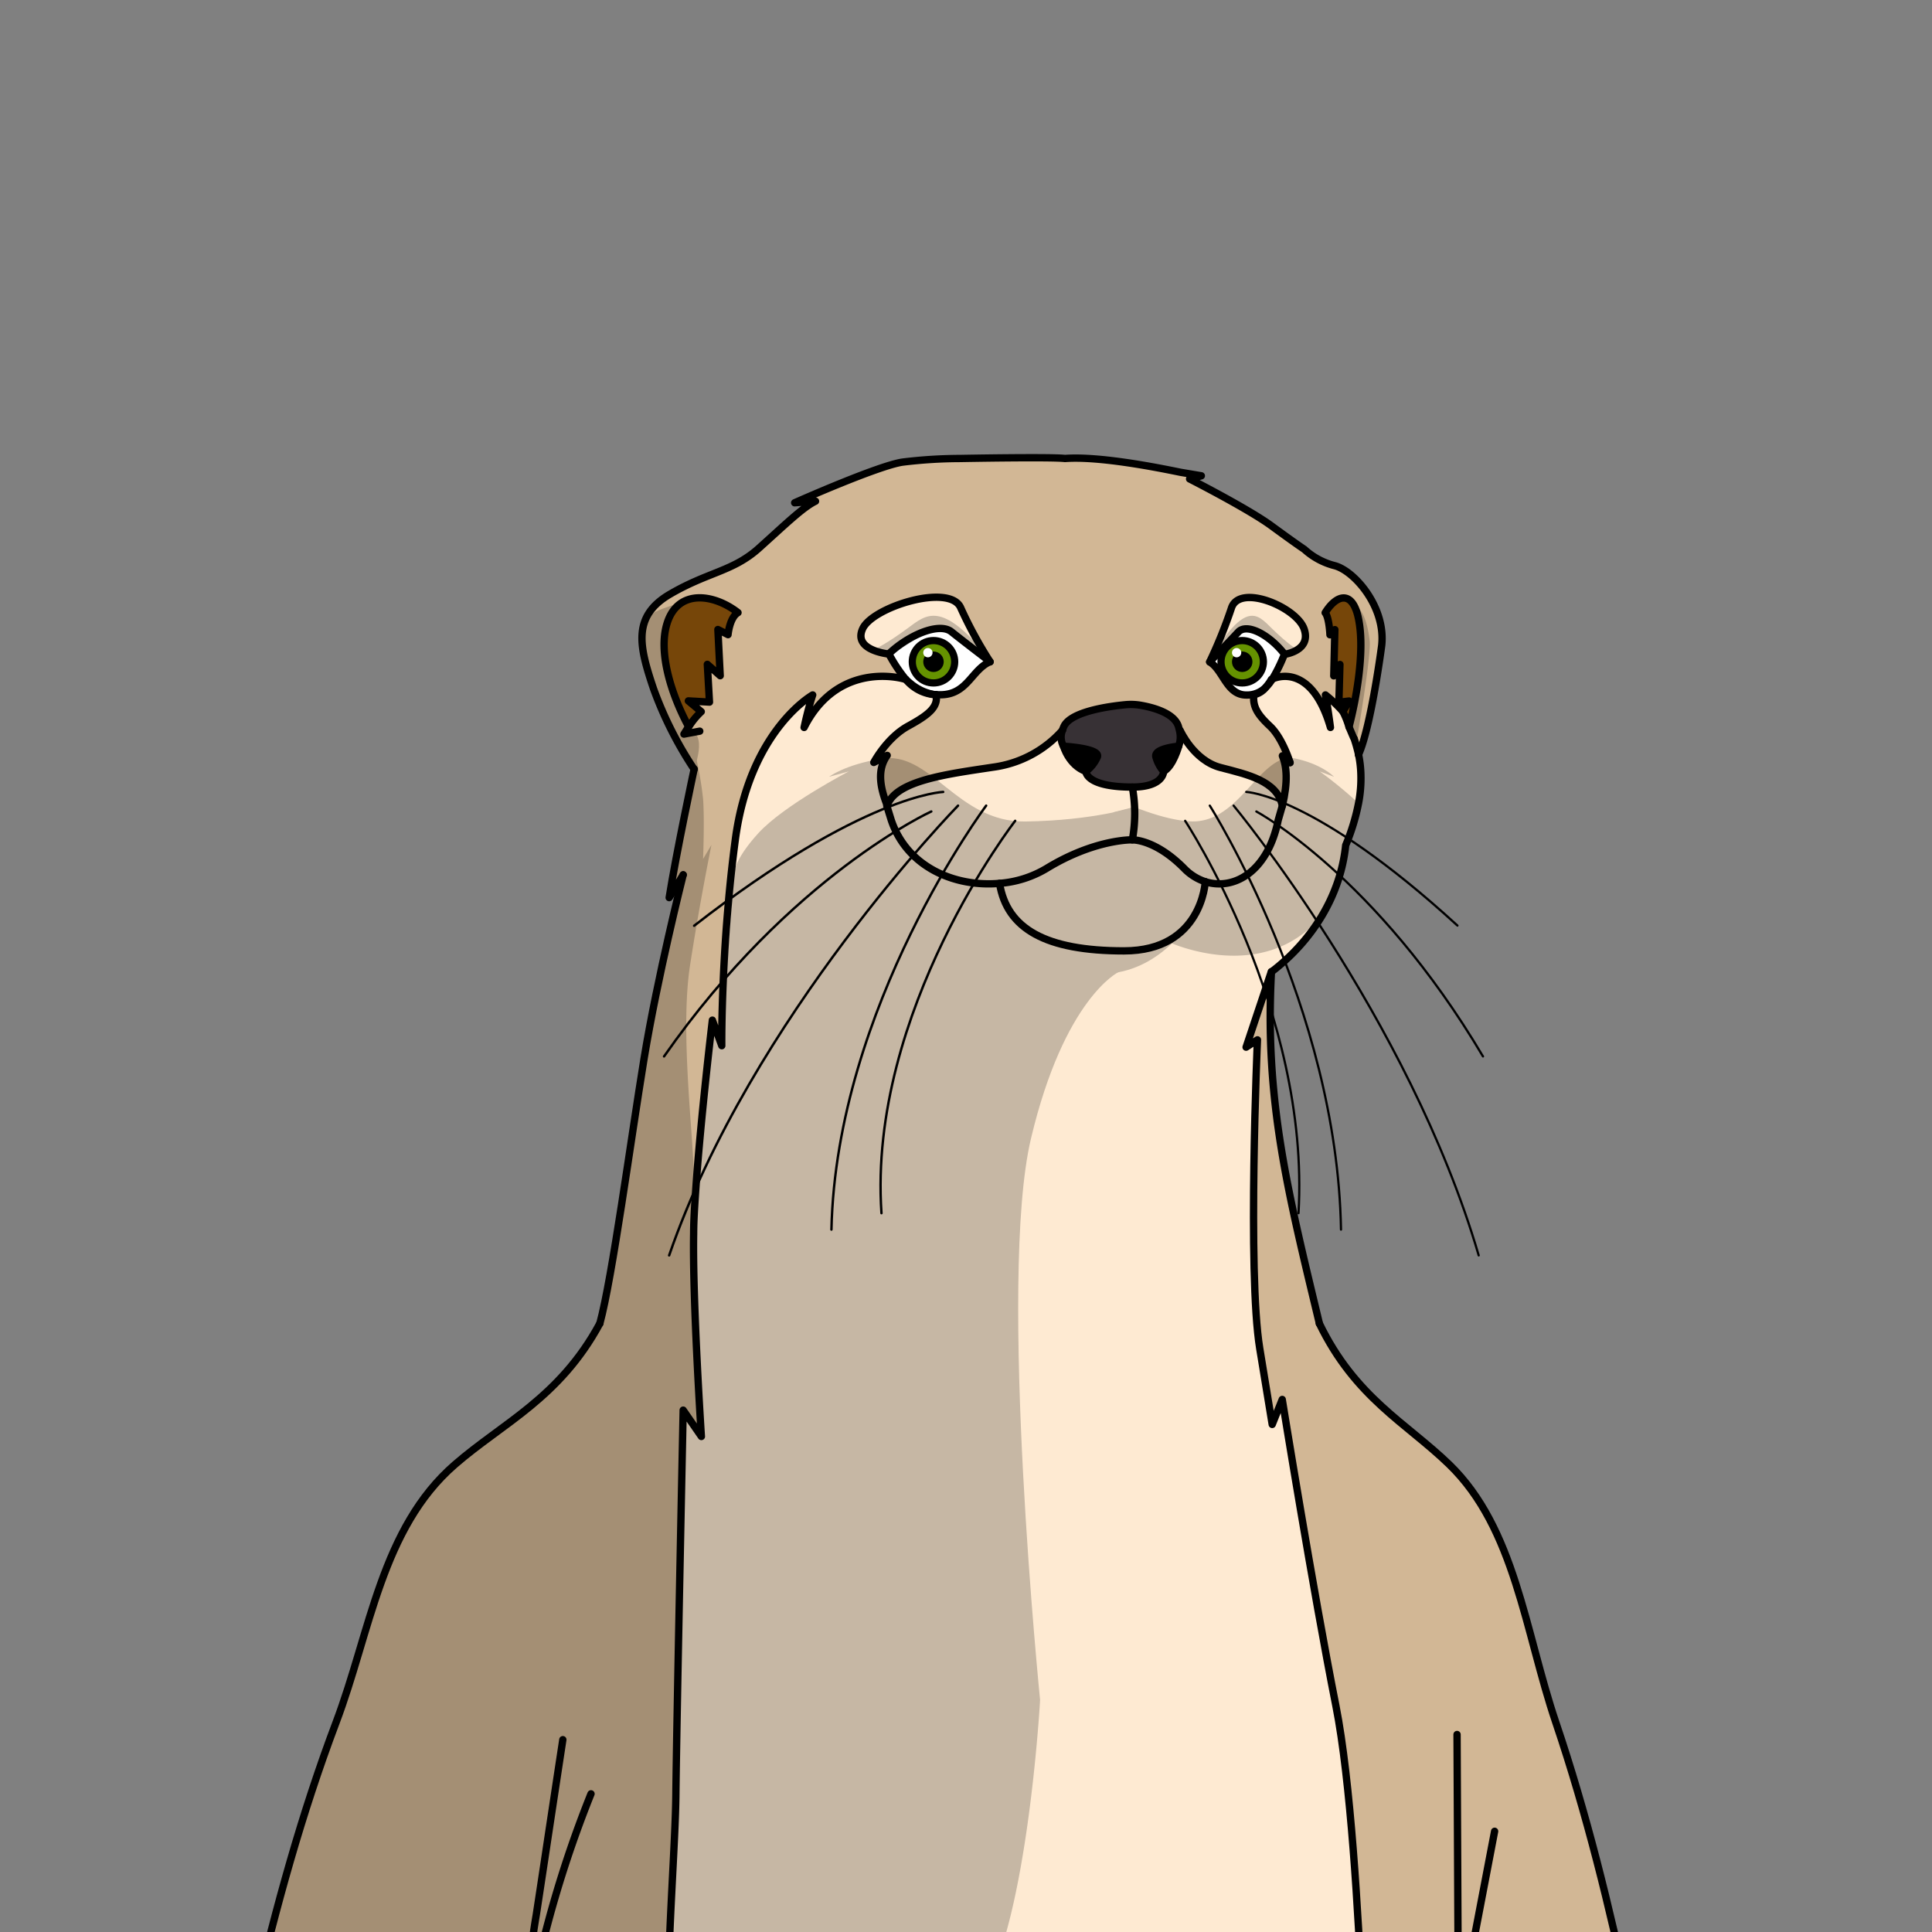 <svg xmlns="http://www.w3.org/2000/svg" viewBox="0 0 432 432">
  <rect x="0" y="0" width="432" height="432" fill="#808080" stroke="none"/>
  <defs>
    <style>.GUNDAN_OTTER_BODY_GUNDAN_OTTER_BODY_6_cls-1{isolation:isolate;}.GUNDAN_OTTER_BODY_GUNDAN_OTTER_BODY_6_cls-2{fill:#d2b795;}.GUNDAN_OTTER_BODY_GUNDAN_OTTER_BODY_6_cls-3{fill:#373135;}.GUNDAN_OTTER_BODY_GUNDAN_OTTER_BODY_6_cls-4{fill:#feead2;}.GUNDAN_OTTER_BODY_GUNDAN_OTTER_BODY_6_cls-5{fill:#975a0b;}.GUNDAN_OTTER_BODY_GUNDAN_OTTER_BODY_6_cls-6{fill:#fff;}.GUNDAN_OTTER_BODY_GUNDAN_OTTER_BODY_6_cls-10,.GUNDAN_OTTER_BODY_GUNDAN_OTTER_BODY_6_cls-11,.GUNDAN_OTTER_BODY_GUNDAN_OTTER_BODY_6_cls-7,.GUNDAN_OTTER_BODY_GUNDAN_OTTER_BODY_6_cls-9{fill:none;stroke:#000;stroke-linecap:round;stroke-linejoin:round;}.GUNDAN_OTTER_BODY_GUNDAN_OTTER_BODY_6_cls-7{stroke-width:1.64px;}.GUNDAN_OTTER_BODY_GUNDAN_OTTER_BODY_6_cls-8{fill:#659200;}.GUNDAN_OTTER_BODY_GUNDAN_OTTER_BODY_6_cls-9{stroke-width:1.61px;}.GUNDAN_OTTER_BODY_GUNDAN_OTTER_BODY_6_cls-10{stroke-width:0.54px;}.GUNDAN_OTTER_BODY_GUNDAN_OTTER_BODY_6_cls-11{stroke-width:0.5px;}.GUNDAN_OTTER_BODY_GUNDAN_OTTER_BODY_6_cls-12{opacity:0.22;mix-blend-mode:multiply;}</style>
  </defs>
  <g class="GUNDAN_OTTER_BODY_GUNDAN_OTTER_BODY_6_cls-1">
    <g id="body">
      <path class="GUNDAN_OTTER_BODY_GUNDAN_OTTER_BODY_6_cls-2" d="M284.3,217.28c-1.57,28.83,3.73,49.51,10.72,78.64,8.06,16.66,19.47,22.25,29.08,31.57,14.7,14.25,16.93,37.34,23.81,57.67s12,41.25,16.51,62.41H304.59c-.83-19.39-2.59-49.51-5.88-66.14-5.13-25.87-12-68.51-12-68.51l-2.24,5.59-2.79-17c-2.78-17-.51-69-.51-69l-2.54,1.64,4.2-12.57Z" />
      <path d="M258.46,169.26a8.19,8.19,0,0,0,1.73,3.23c2.13-1.15,3.36-5.63,3.36-5.63S257.92,167.3,258.46,169.26Z" />
      <path d="M237.8,166.86s1.19,4.25,5,5.63a8.21,8.21,0,0,0,2.57-3.23C246.17,167.3,237.8,166.86,237.8,166.86Z" />
      <path class="GUNDAN_OTTER_BODY_GUNDAN_OTTER_BODY_6_cls-3" d="M263.73,163.33a5.9,5.9,0,0,1-.18,3.53s-5.63.44-5.09,2.4a8.19,8.19,0,0,0,1.73,3.23c0,.13-.07,3.5-7,3.5-10.29,0-10.39-3.37-10.39-3.5a8.21,8.21,0,0,0,2.57-3.23c.8-2-7.57-2.4-7.57-2.4a4.19,4.19,0,0,1-.24-3.57,6.38,6.38,0,0,1,.43-1.06c1.81-3.19,10.08-4.31,13.6-4.65a12.87,12.87,0,0,1,3.45.12c2.63.45,7.29,1.65,8.39,4.53A9.15,9.15,0,0,1,263.73,163.33Z" />
      <path class="GUNDAN_OTTER_BODY_GUNDAN_OTTER_BODY_6_cls-4" d="M272.9,171.58c-6-1.58-9-8.29-9-8.29l-.17,0a5.9,5.9,0,0,1-.18,3.53s-1.23,4.48-3.36,5.63c0,.13-.07,3.5-7,3.5-10.29,0-10.39-3.37-10.39-3.5-3.81-1.38-5-5.63-5-5.63a4.19,4.19,0,0,1-.24-3.57h0a25.19,25.19,0,0,1-15.46,8.29c-10.31,1.57-21.76,3-23.77,8.56l1,3.23c3.59,10.65,14.4,15,24.22,14.15,1.65,10.19,10.35,15.1,27.83,15.1s18.17-15.48,18.17-15.48c6.33,2,13.94-2.12,16.31-13.77l.93-3.23C285.57,174.55,278.9,173.15,272.9,171.58Z" />
      <path class="GUNDAN_OTTER_BODY_GUNDAN_OTTER_BODY_6_cls-4" d="M296.4,155.39a31.46,31.46,0,0,1,3.91,3.71l0,0a19.34,19.34,0,0,1,1.35,3.41l1.15,2.62a36.68,36.68,0,0,1,1,3.61h0a24.91,24.91,0,0,1,.5,4.19,29.09,29.09,0,0,1-.51,6.61A48.12,48.12,0,0,1,300.9,189c-1.22,11.7-7.86,21.67-16.6,28.31l-1.44,4.32-4.2,12.57,2.54-1.64s-2.27,52,.51,69l2.79,17,2.24-5.59s6.84,42.64,12,68.51c3.29,16.63,5.05,46.75,5.88,66.14H149.4c0-15.51,1.62-35.45,1.73-46.34.15-14.91,1.63-85.92,1.63-85.92l4.07,5.89s-2-30.64-1.73-45.32c0-2.85.23-6.39.5-10.25,1.12-16,3.69-37.52,3.69-37.52l2.1,5.71s-.06-5.69.33-14.56c.22-5.13.59-11.32,1.21-18.1.38-4.27.87-8.76,1.48-13.36,3.25-24.58,17.31-32.41,17.31-32.41s-1,2.91-1.92,7.27c6.55-13,18.46-12,22.75-10.73h0a9.28,9.28,0,0,0,6.27,3.37l.19,0,.2,0h.05c.5,2.7-1.44,4.43-6.24,7.05s-7.69,8.13-7.69,8.13l3-1.57c-1.75,2.44-2.18,5.76,0,11.18l1,3.23c3.59,10.65,14.4,15,24.22,14.15,1.65,10.19,10.35,15.1,27.83,15.1s18.17-15.48,18.17-15.48c6.33,2,13.94-2.12,16.31-13.77l.93-3.23c1.27-5.42,1-8.74,0-11.18l1.72,1.56c-.08-.29-1.75-5.57-4.47-8.12s-3.93-4.35-3.63-7.05a4.51,4.51,0,0,0,2.72-1.73,9.62,9.62,0,0,0,1.41-1.79c2.67-1.19,9.33-1.82,13,10.83C297,158.3,296.4,155.39,296.4,155.39Z" />
      <path class="GUNDAN_OTTER_BODY_GUNDAN_OTTER_BODY_6_cls-4" d="M291.61,140.56c-1.69-4.9-14.51-10.23-16.26-4.63a107.89,107.89,0,0,1-4.85,12c.26-.27,4.42-4.57,6.37-6.67s7.05.67,10.34,4.93h0S293.29,145.45,291.61,140.56Z" />
      <path class="GUNDAN_OTTER_BODY_GUNDAN_OTTER_BODY_6_cls-4" d="M192.9,140.56c-2.27,4.89,5.89,5.68,5.89,5.68,4.46-4.26,11.28-7.11,14-4.93S221.4,148,221.4,148a93.25,93.25,0,0,1-6.57-12.06C212.48,130.33,195.17,135.66,192.9,140.56Z" />
      <path class="GUNDAN_OTTER_BODY_GUNDAN_OTTER_BODY_6_cls-5" d="M304,139.38c-1.17-7.82-5.07-6.56-7.64-2.4.91,1.09,1.07,4.93,1.07,4.93l1.1-1.15-.25,10.33,1.38-2.54L299.4,157l2.28-.27-1.37,2.38,0,0a19.34,19.34,0,0,1,1.35,3.41C303.43,155.62,305,146,304,139.38Z" />
      <path class="GUNDAN_OTTER_BODY_GUNDAN_OTTER_BODY_6_cls-5" d="M149.13,139.38c-2.06,6.57,1.12,16.24,4.84,23.16a16.33,16.33,0,0,1,2.8-3.41l-2.88-2.41,4.72.27-.48-8.44,2.88,2.54-.52-10.33,2.27,1.15s.35-3.84,2.23-4.93C159.66,132.82,151.57,131.56,149.13,139.38Z" />
      <path class="GUNDAN_OTTER_BODY_GUNDAN_OTTER_BODY_6_cls-6" d="M198.79,146.24a34.42,34.42,0,0,0,3.76,5.69h0a11.17,11.17,0,0,0,6.46,3.39l.2,0h.05c.33,0,.67,0,1,0,6,0,6.92-5.52,11.09-7.4,0,0-5.91-4.51-8.62-6.68S203.25,142,198.79,146.24Z" />
      <path class="GUNDAN_OTTER_BODY_GUNDAN_OTTER_BODY_6_cls-6" d="M276.87,141.31c-1.95,2.1-6.11,6.4-6.37,6.67h0c3.08,1.88,3.76,7.4,8.2,7.4a5.9,5.9,0,0,0,4.39-1.77,9.49,9.49,0,0,0,1.19-1.69l.22-.1a37,37,0,0,0,2.72-5.59C283.92,142,278.87,139.13,276.87,141.31Z" />
      <path class="GUNDAN_OTTER_BODY_GUNDAN_OTTER_BODY_6_cls-2" d="M154,162.54a16.33,16.33,0,0,1,2.8-3.41l-2.88-2.41,4.72.27-.48-8.44,2.88,2.54-.52-10.33,2.27,1.15s.35-3.84,2.23-4.93c-5.33-4.16-13.42-5.42-15.86,2.4C147.07,146,150.25,155.62,154,162.54Zm-1.21,33.09c-.07.1-.48.78-3.14,5.1,1.52-9.67,5.59-28.77,5.59-28.77a83.7,83.7,0,0,1-9.08-18c-3.15-9.32-5-16.13,3.61-21.14s14.09-5.07,19.92-10.31,9.84-9.15,12.64-10.49l-4.66.35s18.58-8.27,24.12-9.09a107.72,107.72,0,0,1,12.87-.81s20.48-.38,23.45,0c7.77-.58,21,2.13,25.86,3.09l4.63.78-2.62.7s13.11,6.64,18.35,10.49,7.08,5.07,7.34,5.24a15.86,15.86,0,0,0,6.82,3.67c4.45,1.22,11.44,9.35,10.48,17.91,0,0-2.39,18.27-5.19,24.37a36.68,36.68,0,0,0-1-3.61l-1.15-2.62c1.79-6.92,3.32-16.59,2.33-23.16-1.17-7.82-5.07-6.56-7.64-2.4.91,1.09,1.07,4.93,1.07,4.93l1.1-1.15-.25,10.33,1.38-2.54L299.4,157l2.28-.27-1.37,2.38a31.46,31.46,0,0,0-3.91-3.71s.56,2.91,1.12,7.27c-3.7-12.65-10.36-12-13-10.83a37,37,0,0,0,2.72-5.59h0s6.05-.79,4.37-5.68-14.51-10.23-16.26-4.63a107.89,107.89,0,0,1-4.85,12h0c3.08,1.88,3.76,7.4,8.2,7.4a5.9,5.9,0,0,0,4.39-1.77,4.51,4.51,0,0,1-2.72,1.73c-.3,2.7.83,4.43,3.63,7.05s4.39,7.83,4.47,8.12L286.74,169c1,2.44,1.27,5.76,0,11.18-1.17-5.59-7.84-7-13.84-8.56s-9-8.29-9-8.29l-.17,0a9.15,9.15,0,0,0-.3-1.1c-1.1-2.88-5.76-4.08-8.39-4.53a12.87,12.87,0,0,0-3.45-.12c-3.52.34-11.79,1.46-13.6,4.65a6.38,6.38,0,0,0-.43,1.06h0a25.19,25.19,0,0,1-15.46,8.29c-10.31,1.57-21.76,3-23.77,8.56-2.18-5.42-1.75-8.74,0-11.18l-3,1.57s2.88-5.51,7.69-8.13,6.74-4.35,6.24-7.05c.33,0,.67,0,1,0,6,0,6.92-5.52,11.09-7.4a93.25,93.25,0,0,1-6.57-12.06c-2.35-5.6-19.66-.27-21.93,4.63s5.89,5.68,5.89,5.68a34.42,34.42,0,0,0,3.76,5.69c-4.29-1.24-16.2-2.28-22.75,10.73,1-4.36,1.92-7.27,1.92-7.27s-14.06,7.83-17.31,32.41c-.61,4.6-1.1,9.09-1.48,13.36-.62,6.78-1,13-1.21,18.1-.39,8.87-.33,14.56-.33,14.56l-2.1-5.71s-2.57,21.49-3.69,37.52c-.27,3.86-.46,7.4-.5,10.25-.24,14.68,1.73,45.32,1.73,45.32l-4.07-5.89s-1.48,71-1.63,85.92c-.11,10.89-1.75,30.83-1.73,46.34H56.73c5-21.16,10.73-42.09,18.41-62.41s10.16-43.42,26.56-57.67c10.72-9.32,23.44-14.91,32.43-31.57,2.79-10.26,6.87-40.78,9.9-59.3C147,218.38,152.59,196.31,152.76,195.63Z" />
      <path class="GUNDAN_OTTER_BODY_GUNDAN_OTTER_BODY_6_cls-7" d="M303.75,168.77c2.8-6.1,5.19-24.37,5.19-24.37,1-8.56-6-16.69-10.48-17.91a15.86,15.86,0,0,1-6.82-3.67c-.26-.17-2.1-1.4-7.34-5.24S266,107.09,266,107.09l2.62-.7-4.63-.78c-4.89-1-18.09-3.67-25.86-3.09-3-.38-23.45,0-23.45,0a107.72,107.72,0,0,0-12.87.81c-5.54.82-24.12,9.09-24.12,9.09l4.66-.35c-2.8,1.34-6.81,5.25-12.64,10.49s-11.36,5.3-19.92,10.31S143,144.69,146.13,154a83.7,83.7,0,0,0,9.08,18" />
      <path class="GUNDAN_OTTER_BODY_GUNDAN_OTTER_BODY_6_cls-7" d="M301.64,162.54s1.15,2.74,1.15,2.68" />
      <path class="GUNDAN_OTTER_BODY_GUNDAN_OTTER_BODY_6_cls-7" d="M134.13,295.92c2.79-10.26,6.87-40.78,9.9-59.3,3-18.24,8.56-40.31,8.73-41" />
      <path class="GUNDAN_OTTER_BODY_GUNDAN_OTTER_BODY_6_cls-7" d="M152.77,195.61h0c-.07.1-.48.78-3.14,5.1,1.52-9.67,5.59-28.77,5.59-28.77" />
      <path class="GUNDAN_OTTER_BODY_GUNDAN_OTTER_BODY_6_cls-7" d="M302.79,165.16a36.68,36.68,0,0,1,1,3.61h0a24.91,24.91,0,0,1,.5,4.19,29.09,29.09,0,0,1-.51,6.61A48.12,48.12,0,0,1,300.9,189c-1.22,11.7-7.86,21.67-16.6,28.31-1.57,28.83,3.73,49.51,10.72,78.64" />
      <path class="GUNDAN_OTTER_BODY_GUNDAN_OTTER_BODY_6_cls-7" d="M209.28,155.35c.33,0,.67,0,1,0,6,0,6.92-5.52,11.09-7.4,0,0-5.91-4.51-8.62-6.68s-9.53.67-14,4.93a34.42,34.42,0,0,0,3.76,5.69" />
      <path class="GUNDAN_OTTER_BODY_GUNDAN_OTTER_BODY_6_cls-7" d="M202.57,151.94a9.28,9.28,0,0,0,6.27,3.37" />
      <path class="GUNDAN_OTTER_BODY_GUNDAN_OTTER_BODY_6_cls-7" d="M270.5,148c.26-.27,4.42-4.57,6.37-6.67s7.05.67,10.34,4.93a37,37,0,0,1-2.72,5.59,9.62,9.62,0,0,1-1.41,1.79,5.9,5.9,0,0,1-4.39,1.77c-4.44,0-5.12-5.52-8.2-7.4" />
      <path class="GUNDAN_OTTER_BODY_GUNDAN_OTTER_BODY_6_cls-7" d="M263.55,166.86a5.9,5.9,0,0,0,.18-3.53,9.15,9.15,0,0,0-.3-1.1c-1.1-2.88-5.76-4.08-8.39-4.53a12.87,12.87,0,0,0-3.45-.12c-3.52.34-11.79,1.46-13.6,4.65a6.38,6.38,0,0,0-.43,1.06,4.19,4.19,0,0,0,.24,3.57s8.37.44,7.57,2.4a8.21,8.21,0,0,1-2.57,3.23c0,.13.1,3.5,10.39,3.5,6.93,0,7-3.37,7-3.5a8.19,8.19,0,0,1-1.73-3.23C257.92,167.3,263.55,166.86,263.55,166.86Z" />
      <path class="GUNDAN_OTTER_BODY_GUNDAN_OTTER_BODY_6_cls-7" d="M253.19,187.79s-8.38-.22-19.22,6.42a24.08,24.08,0,0,1-10.47,3.31c-9.82.88-20.63-3.5-24.22-14.15l-1-3.23" />
      <path class="GUNDAN_OTTER_BODY_GUNDAN_OTTER_BODY_6_cls-7" d="M253.19,176a32.7,32.7,0,0,1,0,11.8s5.08-.22,11.63,6.42a11.53,11.53,0,0,0,4.68,2.93c6.33,2,13.94-2.12,16.31-13.77l.93-3.23" />
      <path class="GUNDAN_OTTER_BODY_GUNDAN_OTTER_BODY_6_cls-7" d="M269.5,197.14s-.69,15.48-18.17,15.48-26.18-4.91-27.83-15.1" />
      <path class="GUNDAN_OTTER_BODY_GUNDAN_OTTER_BODY_6_cls-7" d="M221.4,148a93.25,93.25,0,0,1-6.57-12.06c-2.35-5.6-19.66-.27-21.93,4.63s5.89,5.68,5.89,5.68" />
      <path class="GUNDAN_OTTER_BODY_GUNDAN_OTTER_BODY_6_cls-7" d="M270.49,148h0a107.89,107.89,0,0,0,4.85-12c1.75-5.6,14.57-.27,16.26,4.63s-4.37,5.68-4.37,5.68" />
      <path class="GUNDAN_OTTER_BODY_GUNDAN_OTTER_BODY_6_cls-7" d="M154,162.54a16.33,16.33,0,0,1,2.8-3.41l-2.88-2.41,4.72.27-.48-8.44,2.88,2.54-.52-10.33,2.27,1.15s.35-3.84,2.23-4.93c-5.33-4.16-13.42-5.42-15.86,2.4C147.07,146,150.25,155.62,154,162.54Z" />
      <path class="GUNDAN_OTTER_BODY_GUNDAN_OTTER_BODY_6_cls-7" d="M156.47,163.49l-1.79.33-1.75.33s.44-.71,1-1.61" />
      <path class="GUNDAN_OTTER_BODY_GUNDAN_OTTER_BODY_6_cls-7" d="M301.64,162.54a19.34,19.34,0,0,0-1.35-3.41l0,0,1.37-2.38-2.28.27.23-8.44-1.38,2.54.25-10.33-1.1,1.15s-.16-3.84-1.07-4.93c2.57-4.16,6.47-5.42,7.64,2.4C305,146,303.43,155.62,301.64,162.54Z" />
      <path class="GUNDAN_OTTER_BODY_GUNDAN_OTTER_BODY_6_cls-7" d="M237.8,166.86s1.19,4.25,5,5.63" />
      <path class="GUNDAN_OTTER_BODY_GUNDAN_OTTER_BODY_6_cls-7" d="M263.55,166.86s-1.23,4.48-3.36,5.63" />
      <path class="GUNDAN_OTTER_BODY_GUNDAN_OTTER_BODY_6_cls-7" d="M149.4,447.57c0-15.51,1.62-35.45,1.73-46.34.15-14.91,1.63-85.92,1.63-85.92l4.07,5.89s-2-30.64-1.73-45.32c0-2.85.23-6.39.5-10.25,1.12-16,3.69-37.52,3.69-37.52l2.1,5.71s-.06-5.69.33-14.56c.22-5.13.59-11.32,1.21-18.1.38-4.27.87-8.76,1.48-13.36,3.25-24.58,17.31-32.41,17.31-32.41s-1,2.91-1.92,7.27c6.55-13,18.46-12,22.75-10.73h0a10.85,10.85,0,0,0,1,.87c.16.14.32.26.47.38.32.24.63.45.94.64l.45.26.39.21a11.4,11.4,0,0,0,1.55.64,8.28,8.28,0,0,0,.93.25,4.75,4.75,0,0,0,.59.12l.19,0,.2,0h.05c.5,2.7-1.44,4.43-6.24,7.05s-7.69,8.13-7.69,8.13l3-1.57c-1.75,2.44-2.18,5.76,0,11.18,2-5.59,13.46-7,23.77-8.56a25.19,25.19,0,0,0,15.46-8.29" />
      <path class="GUNDAN_OTTER_BODY_GUNDAN_OTTER_BODY_6_cls-7" d="M288.46,170.52c-.08-.29-1.75-5.57-4.47-8.12s-3.93-4.35-3.63-7.05a4.51,4.51,0,0,0,2.72-1.73,9.49,9.49,0,0,0,1.19-1.69l.22-.1c2.67-1.19,9.33-1.82,13,10.83-.56-4.36-1.12-7.27-1.12-7.27a31.46,31.46,0,0,1,3.91,3.71" />
      <path class="GUNDAN_OTTER_BODY_GUNDAN_OTTER_BODY_6_cls-7" d="M288.47,170.53h0L286.74,169c1,2.44,1.27,5.76,0,11.18-1.17-5.59-7.84-7-13.84-8.56s-9-8.29-9-8.29" />
      <path class="GUNDAN_OTTER_BODY_GUNDAN_OTTER_BODY_6_cls-7" d="M295,295.92c8.06,16.66,19.47,22.25,29.08,31.57,14.7,14.25,16.93,37.34,23.81,57.67s12,41.25,16.51,62.41H56.73c5-21.16,10.73-42.09,18.41-62.41s10.16-43.42,26.56-57.67c10.72-9.32,23.44-14.91,32.43-31.57" />
      <path class="GUNDAN_OTTER_BODY_GUNDAN_OTTER_BODY_6_cls-7" d="M125.85,389q-1.91,12.54-3.8,25.07-1.06,7.05-2.14,14.1a145.71,145.71,0,0,0-2,19.39" />
      <path class="GUNDAN_OTTER_BODY_GUNDAN_OTTER_BODY_6_cls-7" d="M118.48,447.57a253,253,0,0,1,13.67-46.46" />
      <path class="GUNDAN_OTTER_BODY_GUNDAN_OTTER_BODY_6_cls-7" d="M326.08,447.57q-.15-29.86-.28-59.73" />
      <path class="GUNDAN_OTTER_BODY_GUNDAN_OTTER_BODY_6_cls-7" d="M334.2,409.48q-3.63,19-7.28,38.09" />
      <path class="GUNDAN_OTTER_BODY_GUNDAN_OTTER_BODY_6_cls-7" d="M304.59,447.57c-.83-19.39-2.59-49.51-5.88-66.14-5.13-25.87-12-68.51-12-68.51l-2.24,5.59-2.79-17c-2.78-17-.51-69-.51-69l-2.54,1.64,4.2-12.57,1.44-4.32" />
      <path class="GUNDAN_OTTER_BODY_GUNDAN_OTTER_BODY_6_cls-8" d="M208.73,143.23a4.74,4.74,0,1,0,4.74,4.74A4.74,4.74,0,0,0,208.73,143.23Z" />
      <circle cx="208.73" cy="147.97" r="2.29" />
      <circle class="GUNDAN_OTTER_BODY_GUNDAN_OTTER_BODY_6_cls-6" cx="207.48" cy="145.94" r="1.04" />
      <circle class="GUNDAN_OTTER_BODY_GUNDAN_OTTER_BODY_6_cls-9" cx="208.73" cy="147.97" r="4.74" />
      <path class="GUNDAN_OTTER_BODY_GUNDAN_OTTER_BODY_6_cls-8" d="M277.76,143.23a4.74,4.74,0,1,0,4.73,4.74A4.74,4.74,0,0,0,277.76,143.23Z" />
      <circle cx="277.76" cy="147.97" r="2.29" />
      <circle class="GUNDAN_OTTER_BODY_GUNDAN_OTTER_BODY_6_cls-6" cx="276.51" cy="145.94" r="1.04" />
      <circle class="GUNDAN_OTTER_BODY_GUNDAN_OTTER_BODY_6_cls-9" cx="277.76" cy="147.97" r="4.74" />
      <path class="GUNDAN_OTTER_BODY_GUNDAN_OTTER_BODY_6_cls-10" d="M227,183.54S194,226,197.1,271.27" />
      <path class="GUNDAN_OTTER_BODY_GUNDAN_OTTER_BODY_6_cls-10" d="M220.51,180.14S187,225,185.91,274.94" />
      <path class="GUNDAN_OTTER_BODY_GUNDAN_OTTER_BODY_6_cls-10" d="M210.9,177.08S193,177.6,155.21,207" />
      <path class="GUNDAN_OTTER_BODY_GUNDAN_OTTER_BODY_6_cls-10" d="M208.24,181.45s-31.48,14.29-59.76,54.77" />
      <path class="GUNDAN_OTTER_BODY_GUNDAN_OTTER_BODY_6_cls-10" d="M214.22,180.14S168,227.41,149.62,280.71" />
      <path class="GUNDAN_OTTER_BODY_GUNDAN_OTTER_BODY_6_cls-11" d="M265,183.54s28,42.47,25.35,87.73" />
      <path class="GUNDAN_OTTER_BODY_GUNDAN_OTTER_BODY_6_cls-11" d="M270.51,180.14S299,225,299.85,274.94" />
      <path class="GUNDAN_OTTER_BODY_GUNDAN_OTTER_BODY_6_cls-11" d="M278.66,177.08s15.17.52,47.23,29.88" />
      <path class="GUNDAN_OTTER_BODY_GUNDAN_OTTER_BODY_6_cls-11" d="M280.92,181.45s26.7,14.29,50.68,54.77" />
      <path class="GUNDAN_OTTER_BODY_GUNDAN_OTTER_BODY_6_cls-11" d="M275.84,180.14s39.18,47.27,54.8,100.57" />
      <g class="GUNDAN_OTTER_BODY_GUNDAN_OTTER_BODY_6_cls-12">
        <path d="M164.11,136.34s-5.68-4.08-10.77-2.08-8.1,2.19-9.39,5.24,1.79,15.31,5.67,23,5.59,9.42,5.59,9.42,2.55-6.53-.13-8.22l-1.41-.51,3.1-4.1-1.56-2.06,3.36-.74-.14-7.43,2.55,1.66-.28-9.39,2.49.61Z" />
        <path d="M155.21,167.64a76.9,76.9,0,0,1,2,11c.35,4.66,0,13.43,0,13.43l1.87-3.14s-2.56,12.55-4.78,26.88.59,36.88.8,45.9,10.21,39.5,17.55,55.92,58.58,62,58.58,62S191.12,353.29,164.14,328c-26.89-27.55-30-31.81-30-31.81s5-30.46,7.92-47,9.78-52.05,9.78-52.05l-2.21,2,5.59-26.61-1.15-4.63Z" />
        <path d="M267.39,204.15s-5.85,11.1-17.32,13.25-28.62-4.85-34.07-7.47c11.59,3.76,17.95,3.87,25.69,2.07,7.22,1.08,15.74,1,18.3-1S266.15,207,267.39,204.15Z" />
        <path d="M253.68,180.46s-9,3-24.39,3.23-21.26-16.1-32.4-14c-8,1.31-11.5,4-11.5,4l4.43-1.21s-14.54,7.55-20.28,13.85-5.43,9.29-5.43,9.29-2.14,26.88-2.72,38.19l-1.45-4s-4.27,21.08-5.43,52.77c1.17,26.56,3,38.57,3,38.57s38.64,34.07,52,43.65,23.08,15.57,23.08,15.57-9.53-94.29-2.07-125.75,19.59-37.27,19.59-37.27l11.8-7.81s6.63-3,7.63-12c-3-2-6.4-5.2-8.51-6.72s-7.29-3.13-7.29-3.13l-.16-2.66Z" />
        <path d="M303.74,179.58A48.12,48.12,0,0,1,300.9,189a38.45,38.45,0,0,1-5.2,15.58C282.38,220.73,261,210.5,261,210.5l-9,2.1c-2,0-4.22-.23-6.21-.44L243,209.6s-4.8-3-5.52-12c2.2-2,4.63-5.2,6.16-6.71a16,16,0,0,1,3.56-2.32c1-.49,1.71-.81,1.71-.81l.11-2.67-.07-3.46,4.69-1.2s7.39,3.13,12.91,3.24c6.5.12,10.65-5.38,14.57-9.56,1.93-2,3.8-3.78,5.87-4.38a3.45,3.45,0,0,1,.46-.12c.21,0,.42-.07.64-.09a5.61,5.61,0,0,1,1.89.17c5.78,1.3,8.31,4,8.31,4l-3.19-1.2A98.31,98.31,0,0,1,303.74,179.58Z" />
        <path d="M252.41,212.61l-1.31.21.94-.22Z" />
        <path d="M296.33,136s2.79-3.43,5.87-1.49,3.65,5.8,4.06,8.71-2.52,20.06-2.52,20.06l-.59,3.06s-1.47-3.41-2.84-6a15.27,15.27,0,0,0-2.52-3.74l-1.39-1.17,2.84,1.77s.61-5.86-.08-7.34-.83-1.85-.83-1.85l.13-6.19-1.58-1.23Z" />
        <path d="M195.06,145.26c.37.15,3.52-1.56,7.8-4.71s7.59-6.54,18.3,6.69c-3.72-2.29-8.73-6.68-11.06-6.69s-8.4,4.58-9.86,5.13l-1.45.56Z" />
        <path d="M290.31,145.26c-.28.15-2.66-1.56-5.89-4.71s-5.71-6.54-13.79,6.69c2.8-2.29,6.58-6.68,8.34-6.69s6.34,4.58,7.43,5.13l1.1.56Z" />
        <path d="M216.92,351.14l15.63,29.28s-3.05,53.84-14.46,67.15H56.73s7.45-32.26,15.38-52.46c7-21.93,9-29.67,13.19-41.48s7.55-21.19,25.28-33.07,20.71-19.78,23.55-24.36a14.71,14.71,0,0,1,6.86-6Z" />
      </g>
    </g>
  </g>
</svg>